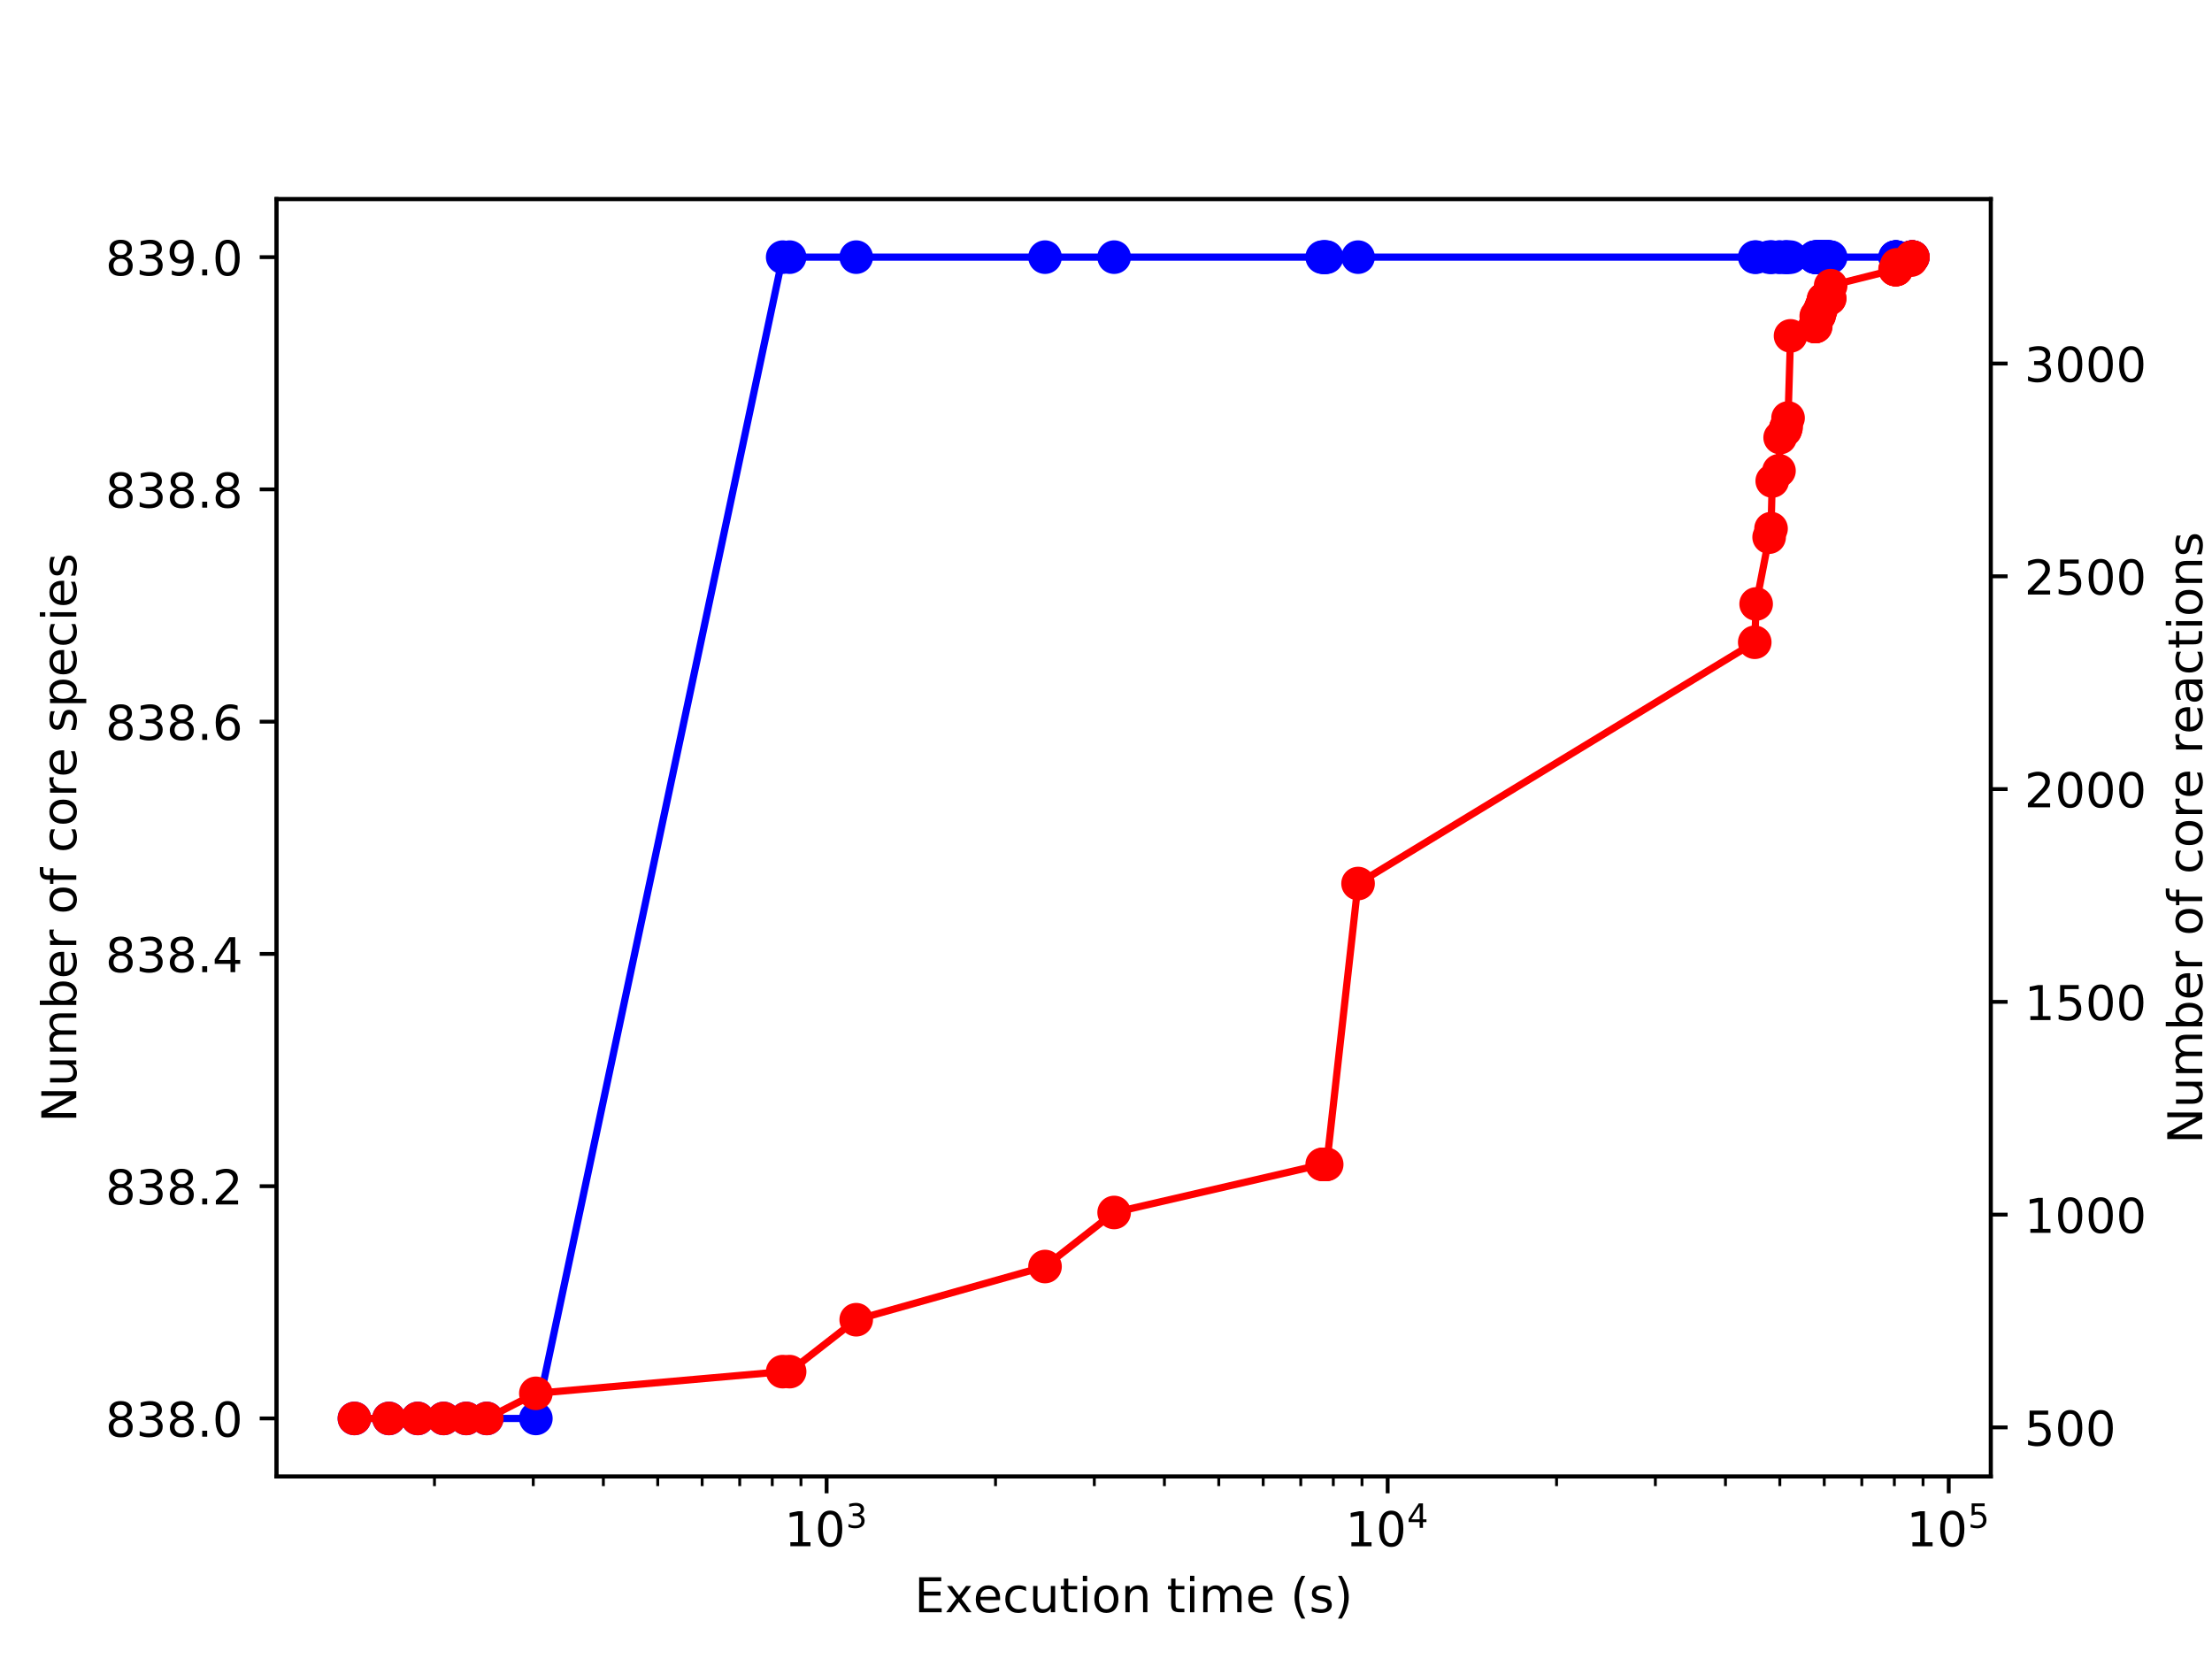 <?xml version="1.0" encoding="utf-8" standalone="no"?>
<!DOCTYPE svg PUBLIC "-//W3C//DTD SVG 1.1//EN"
  "http://www.w3.org/Graphics/SVG/1.1/DTD/svg11.dtd">
<!-- Created with matplotlib (http://matplotlib.org/) -->
<svg height="345.6pt" version="1.1" viewBox="0 0 460.8 345.6" width="460.8pt" xmlns="http://www.w3.org/2000/svg" xmlns:xlink="http://www.w3.org/1999/xlink">
 <defs>
  <style type="text/css">
*{stroke-linecap:butt;stroke-linejoin:round;}
  </style>
 </defs>
 <g id="figure_1">
  <g id="patch_1">
   <path d="M 0 345.6 
L 460.8 345.6 
L 460.8 0 
L 0 0 
z
" style="fill:#ffffff;"/>
  </g>
  <g id="axes_1">
   <g id="patch_2">
    <path d="M 57.6 307.584 
L 414.72 307.584 
L 414.72 41.472 
L 57.6 41.472 
z
" style="fill:#ffffff;"/>
   </g>
   <g id="matplotlib.axis_1">
    <g id="xtick_1">
     <g id="line2d_1">
      <defs>
       <path d="M 0 0 
L 0 3.5 
" id="mdb83462364" style="stroke:#000000;stroke-width:0.8;"/>
      </defs>
      <g>
       <use style="stroke:#000000;stroke-width:0.8;" x="172.201" xlink:href="#mdb83462364" y="307.584"/>
      </g>
     </g>
     <g id="text_1">
      <!-- $\mathdefault{10^{3}}$ -->
      <defs>
       <path d="M 12.406 8.297 
L 28.516 8.297 
L 28.516 63.922 
L 10.984 60.406 
L 10.984 69.391 
L 28.422 72.906 
L 38.281 72.906 
L 38.281 8.297 
L 54.391 8.297 
L 54.391 0 
L 12.406 0 
z
" id="DejaVuSans-31"/>
       <path d="M 31.781 66.406 
Q 24.172 66.406 20.328 58.906 
Q 16.5 51.422 16.5 36.375 
Q 16.5 21.391 20.328 13.891 
Q 24.172 6.391 31.781 6.391 
Q 39.453 6.391 43.281 13.891 
Q 47.125 21.391 47.125 36.375 
Q 47.125 51.422 43.281 58.906 
Q 39.453 66.406 31.781 66.406 
z
M 31.781 74.219 
Q 44.047 74.219 50.516 64.516 
Q 56.984 54.828 56.984 36.375 
Q 56.984 17.969 50.516 8.266 
Q 44.047 -1.422 31.781 -1.422 
Q 19.531 -1.422 13.062 8.266 
Q 6.594 17.969 6.594 36.375 
Q 6.594 54.828 13.062 64.516 
Q 19.531 74.219 31.781 74.219 
z
" id="DejaVuSans-30"/>
       <path d="M 40.578 39.312 
Q 47.656 37.797 51.625 33 
Q 55.609 28.219 55.609 21.188 
Q 55.609 10.406 48.188 4.484 
Q 40.766 -1.422 27.094 -1.422 
Q 22.516 -1.422 17.656 -0.516 
Q 12.797 0.391 7.625 2.203 
L 7.625 11.719 
Q 11.719 9.328 16.594 8.109 
Q 21.484 6.891 26.812 6.891 
Q 36.078 6.891 40.938 10.547 
Q 45.797 14.203 45.797 21.188 
Q 45.797 27.641 41.281 31.266 
Q 36.766 34.906 28.719 34.906 
L 20.219 34.906 
L 20.219 43.016 
L 29.109 43.016 
Q 36.375 43.016 40.234 45.922 
Q 44.094 48.828 44.094 54.297 
Q 44.094 59.906 40.109 62.906 
Q 36.141 65.922 28.719 65.922 
Q 24.656 65.922 20.016 65.031 
Q 15.375 64.156 9.812 62.312 
L 9.812 71.094 
Q 15.438 72.656 20.344 73.438 
Q 25.25 74.219 29.594 74.219 
Q 40.828 74.219 47.359 69.109 
Q 53.906 64.016 53.906 55.328 
Q 53.906 49.266 50.438 45.094 
Q 46.969 40.922 40.578 39.312 
z
" id="DejaVuSans-33"/>
      </defs>
      <g transform="translate(163.401 322.182)scale(0.1 -0.1)">
       <use transform="translate(0 0.766)" xlink:href="#DejaVuSans-31"/>
       <use transform="translate(63.623 0.766)" xlink:href="#DejaVuSans-30"/>
       <use transform="translate(128.203 39.047)scale(0.7)" xlink:href="#DejaVuSans-33"/>
      </g>
     </g>
    </g>
    <g id="xtick_2">
     <g id="line2d_2">
      <g>
       <use style="stroke:#000000;stroke-width:0.8;" x="289.077" xlink:href="#mdb83462364" y="307.584"/>
      </g>
     </g>
     <g id="text_2">
      <!-- $\mathdefault{10^{4}}$ -->
      <defs>
       <path d="M 37.797 64.312 
L 12.891 25.391 
L 37.797 25.391 
z
M 35.203 72.906 
L 47.609 72.906 
L 47.609 25.391 
L 58.016 25.391 
L 58.016 17.188 
L 47.609 17.188 
L 47.609 0 
L 37.797 0 
L 37.797 17.188 
L 4.891 17.188 
L 4.891 26.703 
z
" id="DejaVuSans-34"/>
      </defs>
      <g transform="translate(280.277 322.182)scale(0.1 -0.1)">
       <use transform="translate(0 0.684)" xlink:href="#DejaVuSans-31"/>
       <use transform="translate(63.623 0.684)" xlink:href="#DejaVuSans-30"/>
       <use transform="translate(128.203 38.966)scale(0.7)" xlink:href="#DejaVuSans-34"/>
      </g>
     </g>
    </g>
    <g id="xtick_3">
     <g id="line2d_3">
      <g>
       <use style="stroke:#000000;stroke-width:0.8;" x="405.954" xlink:href="#mdb83462364" y="307.584"/>
      </g>
     </g>
     <g id="text_3">
      <!-- $\mathdefault{10^{5}}$ -->
      <defs>
       <path d="M 10.797 72.906 
L 49.516 72.906 
L 49.516 64.594 
L 19.828 64.594 
L 19.828 46.734 
Q 21.969 47.469 24.109 47.828 
Q 26.266 48.188 28.422 48.188 
Q 40.625 48.188 47.75 41.5 
Q 54.891 34.812 54.891 23.391 
Q 54.891 11.625 47.562 5.094 
Q 40.234 -1.422 26.906 -1.422 
Q 22.312 -1.422 17.547 -0.641 
Q 12.797 0.141 7.719 1.703 
L 7.719 11.625 
Q 12.109 9.234 16.797 8.062 
Q 21.484 6.891 26.703 6.891 
Q 35.156 6.891 40.078 11.328 
Q 45.016 15.766 45.016 23.391 
Q 45.016 31 40.078 35.438 
Q 35.156 39.891 26.703 39.891 
Q 22.75 39.891 18.812 39.016 
Q 14.891 38.141 10.797 36.281 
z
" id="DejaVuSans-35"/>
      </defs>
      <g transform="translate(397.154 322.182)scale(0.1 -0.1)">
       <use transform="translate(0 0.684)" xlink:href="#DejaVuSans-31"/>
       <use transform="translate(63.623 0.684)" xlink:href="#DejaVuSans-30"/>
       <use transform="translate(128.203 38.966)scale(0.7)" xlink:href="#DejaVuSans-35"/>
      </g>
     </g>
    </g>
    <g id="xtick_4">
     <g id="line2d_4">
      <defs>
       <path d="M 0 0 
L 0 2 
" id="mbe7ea3c5dd" style="stroke:#000000;stroke-width:0.6;"/>
      </defs>
      <g>
       <use style="stroke:#000000;stroke-width:0.6;" x="90.508" xlink:href="#mbe7ea3c5dd" y="307.584"/>
      </g>
     </g>
    </g>
    <g id="xtick_5">
     <g id="line2d_5">
      <g>
       <use style="stroke:#000000;stroke-width:0.6;" x="111.089" xlink:href="#mbe7ea3c5dd" y="307.584"/>
      </g>
     </g>
    </g>
    <g id="xtick_6">
     <g id="line2d_6">
      <g>
       <use style="stroke:#000000;stroke-width:0.6;" x="125.691" xlink:href="#mbe7ea3c5dd" y="307.584"/>
      </g>
     </g>
    </g>
    <g id="xtick_7">
     <g id="line2d_7">
      <g>
       <use style="stroke:#000000;stroke-width:0.6;" x="137.018" xlink:href="#mbe7ea3c5dd" y="307.584"/>
      </g>
     </g>
    </g>
    <g id="xtick_8">
     <g id="line2d_8">
      <g>
       <use style="stroke:#000000;stroke-width:0.6;" x="146.272" xlink:href="#mbe7ea3c5dd" y="307.584"/>
      </g>
     </g>
    </g>
    <g id="xtick_9">
     <g id="line2d_9">
      <g>
       <use style="stroke:#000000;stroke-width:0.6;" x="154.096" xlink:href="#mbe7ea3c5dd" y="307.584"/>
      </g>
     </g>
    </g>
    <g id="xtick_10">
     <g id="line2d_10">
      <g>
       <use style="stroke:#000000;stroke-width:0.6;" x="160.874" xlink:href="#mbe7ea3c5dd" y="307.584"/>
      </g>
     </g>
    </g>
    <g id="xtick_11">
     <g id="line2d_11">
      <g>
       <use style="stroke:#000000;stroke-width:0.6;" x="166.853" xlink:href="#mbe7ea3c5dd" y="307.584"/>
      </g>
     </g>
    </g>
    <g id="xtick_12">
     <g id="line2d_12">
      <g>
       <use style="stroke:#000000;stroke-width:0.6;" x="207.384" xlink:href="#mbe7ea3c5dd" y="307.584"/>
      </g>
     </g>
    </g>
    <g id="xtick_13">
     <g id="line2d_13">
      <g>
       <use style="stroke:#000000;stroke-width:0.6;" x="227.965" xlink:href="#mbe7ea3c5dd" y="307.584"/>
      </g>
     </g>
    </g>
    <g id="xtick_14">
     <g id="line2d_14">
      <g>
       <use style="stroke:#000000;stroke-width:0.6;" x="242.567" xlink:href="#mbe7ea3c5dd" y="307.584"/>
      </g>
     </g>
    </g>
    <g id="xtick_15">
     <g id="line2d_15">
      <g>
       <use style="stroke:#000000;stroke-width:0.6;" x="253.894" xlink:href="#mbe7ea3c5dd" y="307.584"/>
      </g>
     </g>
    </g>
    <g id="xtick_16">
     <g id="line2d_16">
      <g>
       <use style="stroke:#000000;stroke-width:0.6;" x="263.148" xlink:href="#mbe7ea3c5dd" y="307.584"/>
      </g>
     </g>
    </g>
    <g id="xtick_17">
     <g id="line2d_17">
      <g>
       <use style="stroke:#000000;stroke-width:0.6;" x="270.973" xlink:href="#mbe7ea3c5dd" y="307.584"/>
      </g>
     </g>
    </g>
    <g id="xtick_18">
     <g id="line2d_18">
      <g>
       <use style="stroke:#000000;stroke-width:0.6;" x="277.751" xlink:href="#mbe7ea3c5dd" y="307.584"/>
      </g>
     </g>
    </g>
    <g id="xtick_19">
     <g id="line2d_19">
      <g>
       <use style="stroke:#000000;stroke-width:0.6;" x="283.729" xlink:href="#mbe7ea3c5dd" y="307.584"/>
      </g>
     </g>
    </g>
    <g id="xtick_20">
     <g id="line2d_20">
      <g>
       <use style="stroke:#000000;stroke-width:0.6;" x="324.26" xlink:href="#mbe7ea3c5dd" y="307.584"/>
      </g>
     </g>
    </g>
    <g id="xtick_21">
     <g id="line2d_21">
      <g>
       <use style="stroke:#000000;stroke-width:0.6;" x="344.841" xlink:href="#mbe7ea3c5dd" y="307.584"/>
      </g>
     </g>
    </g>
    <g id="xtick_22">
     <g id="line2d_22">
      <g>
       <use style="stroke:#000000;stroke-width:0.6;" x="359.444" xlink:href="#mbe7ea3c5dd" y="307.584"/>
      </g>
     </g>
    </g>
    <g id="xtick_23">
     <g id="line2d_23">
      <g>
       <use style="stroke:#000000;stroke-width:0.6;" x="370.77" xlink:href="#mbe7ea3c5dd" y="307.584"/>
      </g>
     </g>
    </g>
    <g id="xtick_24">
     <g id="line2d_24">
      <g>
       <use style="stroke:#000000;stroke-width:0.6;" x="380.025" xlink:href="#mbe7ea3c5dd" y="307.584"/>
      </g>
     </g>
    </g>
    <g id="xtick_25">
     <g id="line2d_25">
      <g>
       <use style="stroke:#000000;stroke-width:0.6;" x="387.849" xlink:href="#mbe7ea3c5dd" y="307.584"/>
      </g>
     </g>
    </g>
    <g id="xtick_26">
     <g id="line2d_26">
      <g>
       <use style="stroke:#000000;stroke-width:0.6;" x="394.627" xlink:href="#mbe7ea3c5dd" y="307.584"/>
      </g>
     </g>
    </g>
    <g id="xtick_27">
     <g id="line2d_27">
      <g>
       <use style="stroke:#000000;stroke-width:0.6;" x="400.606" xlink:href="#mbe7ea3c5dd" y="307.584"/>
      </g>
     </g>
    </g>
    <g id="text_4">
     <!-- Execution time (s) -->
     <defs>
      <path d="M 9.812 72.906 
L 55.906 72.906 
L 55.906 64.594 
L 19.672 64.594 
L 19.672 43.016 
L 54.391 43.016 
L 54.391 34.719 
L 19.672 34.719 
L 19.672 8.297 
L 56.781 8.297 
L 56.781 0 
L 9.812 0 
z
" id="DejaVuSans-45"/>
      <path d="M 54.891 54.688 
L 35.109 28.078 
L 55.906 0 
L 45.312 0 
L 29.391 21.484 
L 13.484 0 
L 2.875 0 
L 24.125 28.609 
L 4.688 54.688 
L 15.281 54.688 
L 29.781 35.203 
L 44.281 54.688 
z
" id="DejaVuSans-78"/>
      <path d="M 56.203 29.594 
L 56.203 25.203 
L 14.891 25.203 
Q 15.484 15.922 20.484 11.062 
Q 25.484 6.203 34.422 6.203 
Q 39.594 6.203 44.453 7.469 
Q 49.312 8.734 54.109 11.281 
L 54.109 2.781 
Q 49.266 0.734 44.188 -0.344 
Q 39.109 -1.422 33.891 -1.422 
Q 20.797 -1.422 13.156 6.188 
Q 5.516 13.812 5.516 26.812 
Q 5.516 40.234 12.766 48.109 
Q 20.016 56 32.328 56 
Q 43.359 56 49.781 48.891 
Q 56.203 41.797 56.203 29.594 
z
M 47.219 32.234 
Q 47.125 39.594 43.094 43.984 
Q 39.062 48.391 32.422 48.391 
Q 24.906 48.391 20.391 44.141 
Q 15.875 39.891 15.188 32.172 
z
" id="DejaVuSans-65"/>
      <path d="M 48.781 52.594 
L 48.781 44.188 
Q 44.969 46.297 41.141 47.344 
Q 37.312 48.391 33.406 48.391 
Q 24.656 48.391 19.812 42.844 
Q 14.984 37.312 14.984 27.297 
Q 14.984 17.281 19.812 11.734 
Q 24.656 6.203 33.406 6.203 
Q 37.312 6.203 41.141 7.25 
Q 44.969 8.297 48.781 10.406 
L 48.781 2.094 
Q 45.016 0.344 40.984 -0.531 
Q 36.969 -1.422 32.422 -1.422 
Q 20.062 -1.422 12.781 6.344 
Q 5.516 14.109 5.516 27.297 
Q 5.516 40.672 12.859 48.328 
Q 20.219 56 33.016 56 
Q 37.156 56 41.109 55.141 
Q 45.062 54.297 48.781 52.594 
z
" id="DejaVuSans-63"/>
      <path d="M 8.5 21.578 
L 8.5 54.688 
L 17.484 54.688 
L 17.484 21.922 
Q 17.484 14.156 20.5 10.266 
Q 23.531 6.391 29.594 6.391 
Q 36.859 6.391 41.078 11.031 
Q 45.312 15.672 45.312 23.688 
L 45.312 54.688 
L 54.297 54.688 
L 54.297 0 
L 45.312 0 
L 45.312 8.406 
Q 42.047 3.422 37.719 1 
Q 33.406 -1.422 27.688 -1.422 
Q 18.266 -1.422 13.375 4.438 
Q 8.5 10.297 8.5 21.578 
z
M 31.109 56 
z
" id="DejaVuSans-75"/>
      <path d="M 18.312 70.219 
L 18.312 54.688 
L 36.812 54.688 
L 36.812 47.703 
L 18.312 47.703 
L 18.312 18.016 
Q 18.312 11.328 20.141 9.422 
Q 21.969 7.516 27.594 7.516 
L 36.812 7.516 
L 36.812 0 
L 27.594 0 
Q 17.188 0 13.234 3.875 
Q 9.281 7.766 9.281 18.016 
L 9.281 47.703 
L 2.688 47.703 
L 2.688 54.688 
L 9.281 54.688 
L 9.281 70.219 
z
" id="DejaVuSans-74"/>
      <path d="M 9.422 54.688 
L 18.406 54.688 
L 18.406 0 
L 9.422 0 
z
M 9.422 75.984 
L 18.406 75.984 
L 18.406 64.594 
L 9.422 64.594 
z
" id="DejaVuSans-69"/>
      <path d="M 30.609 48.391 
Q 23.391 48.391 19.188 42.75 
Q 14.984 37.109 14.984 27.297 
Q 14.984 17.484 19.156 11.844 
Q 23.344 6.203 30.609 6.203 
Q 37.797 6.203 41.984 11.859 
Q 46.188 17.531 46.188 27.297 
Q 46.188 37.016 41.984 42.703 
Q 37.797 48.391 30.609 48.391 
z
M 30.609 56 
Q 42.328 56 49.016 48.375 
Q 55.719 40.766 55.719 27.297 
Q 55.719 13.875 49.016 6.219 
Q 42.328 -1.422 30.609 -1.422 
Q 18.844 -1.422 12.172 6.219 
Q 5.516 13.875 5.516 27.297 
Q 5.516 40.766 12.172 48.375 
Q 18.844 56 30.609 56 
z
" id="DejaVuSans-6f"/>
      <path d="M 54.891 33.016 
L 54.891 0 
L 45.906 0 
L 45.906 32.719 
Q 45.906 40.484 42.875 44.328 
Q 39.844 48.188 33.797 48.188 
Q 26.516 48.188 22.312 43.547 
Q 18.109 38.922 18.109 30.906 
L 18.109 0 
L 9.078 0 
L 9.078 54.688 
L 18.109 54.688 
L 18.109 46.188 
Q 21.344 51.125 25.703 53.562 
Q 30.078 56 35.797 56 
Q 45.219 56 50.047 50.172 
Q 54.891 44.344 54.891 33.016 
z
" id="DejaVuSans-6e"/>
      <path id="DejaVuSans-20"/>
      <path d="M 52 44.188 
Q 55.375 50.25 60.062 53.125 
Q 64.75 56 71.094 56 
Q 79.641 56 84.281 50.016 
Q 88.922 44.047 88.922 33.016 
L 88.922 0 
L 79.891 0 
L 79.891 32.719 
Q 79.891 40.578 77.094 44.375 
Q 74.312 48.188 68.609 48.188 
Q 61.625 48.188 57.562 43.547 
Q 53.516 38.922 53.516 30.906 
L 53.516 0 
L 44.484 0 
L 44.484 32.719 
Q 44.484 40.625 41.703 44.406 
Q 38.922 48.188 33.109 48.188 
Q 26.219 48.188 22.156 43.531 
Q 18.109 38.875 18.109 30.906 
L 18.109 0 
L 9.078 0 
L 9.078 54.688 
L 18.109 54.688 
L 18.109 46.188 
Q 21.188 51.219 25.484 53.609 
Q 29.781 56 35.688 56 
Q 41.656 56 45.828 52.969 
Q 50 49.953 52 44.188 
z
" id="DejaVuSans-6d"/>
      <path d="M 31 75.875 
Q 24.469 64.656 21.281 53.656 
Q 18.109 42.672 18.109 31.391 
Q 18.109 20.125 21.312 9.062 
Q 24.516 -2 31 -13.188 
L 23.188 -13.188 
Q 15.875 -1.703 12.234 9.375 
Q 8.594 20.453 8.594 31.391 
Q 8.594 42.281 12.203 53.312 
Q 15.828 64.359 23.188 75.875 
z
" id="DejaVuSans-28"/>
      <path d="M 44.281 53.078 
L 44.281 44.578 
Q 40.484 46.531 36.375 47.5 
Q 32.281 48.484 27.875 48.484 
Q 21.188 48.484 17.844 46.438 
Q 14.5 44.391 14.5 40.281 
Q 14.5 37.156 16.891 35.375 
Q 19.281 33.594 26.516 31.984 
L 29.594 31.297 
Q 39.156 29.25 43.188 25.516 
Q 47.219 21.781 47.219 15.094 
Q 47.219 7.469 41.188 3.016 
Q 35.156 -1.422 24.609 -1.422 
Q 20.219 -1.422 15.453 -0.562 
Q 10.688 0.297 5.422 2 
L 5.422 11.281 
Q 10.406 8.688 15.234 7.391 
Q 20.062 6.109 24.812 6.109 
Q 31.156 6.109 34.562 8.281 
Q 37.984 10.453 37.984 14.406 
Q 37.984 18.062 35.516 20.016 
Q 33.062 21.969 24.703 23.781 
L 21.578 24.516 
Q 13.234 26.266 9.516 29.906 
Q 5.812 33.547 5.812 39.891 
Q 5.812 47.609 11.281 51.797 
Q 16.75 56 26.812 56 
Q 31.781 56 36.172 55.266 
Q 40.578 54.547 44.281 53.078 
z
" id="DejaVuSans-73"/>
      <path d="M 8.016 75.875 
L 15.828 75.875 
Q 23.141 64.359 26.781 53.312 
Q 30.422 42.281 30.422 31.391 
Q 30.422 20.453 26.781 9.375 
Q 23.141 -1.703 15.828 -13.188 
L 8.016 -13.188 
Q 14.5 -2 17.703 9.062 
Q 20.906 20.125 20.906 31.391 
Q 20.906 42.672 17.703 53.656 
Q 14.5 64.656 8.016 75.875 
z
" id="DejaVuSans-29"/>
     </defs>
     <g transform="translate(190.491 335.861)scale(0.1 -0.1)">
      <use xlink:href="#DejaVuSans-45"/>
      <use x="63.184" xlink:href="#DejaVuSans-78"/>
      <use x="122.316" xlink:href="#DejaVuSans-65"/>
      <use x="183.84" xlink:href="#DejaVuSans-63"/>
      <use x="238.82" xlink:href="#DejaVuSans-75"/>
      <use x="302.199" xlink:href="#DejaVuSans-74"/>
      <use x="341.408" xlink:href="#DejaVuSans-69"/>
      <use x="369.191" xlink:href="#DejaVuSans-6f"/>
      <use x="430.373" xlink:href="#DejaVuSans-6e"/>
      <use x="493.752" xlink:href="#DejaVuSans-20"/>
      <use x="525.539" xlink:href="#DejaVuSans-74"/>
      <use x="564.748" xlink:href="#DejaVuSans-69"/>
      <use x="592.531" xlink:href="#DejaVuSans-6d"/>
      <use x="689.943" xlink:href="#DejaVuSans-65"/>
      <use x="751.467" xlink:href="#DejaVuSans-20"/>
      <use x="783.254" xlink:href="#DejaVuSans-28"/>
      <use x="822.268" xlink:href="#DejaVuSans-73"/>
      <use x="874.367" xlink:href="#DejaVuSans-29"/>
     </g>
    </g>
   </g>
   <g id="matplotlib.axis_2">
    <g id="ytick_1">
     <g id="line2d_28">
      <defs>
       <path d="M 0 0 
L -3.5 0 
" id="mc8254aa265" style="stroke:#000000;stroke-width:0.8;"/>
      </defs>
      <g>
       <use style="stroke:#000000;stroke-width:0.8;" x="57.6" xlink:href="#mc8254aa265" y="295.488"/>
      </g>
     </g>
     <g id="text_5">
      <!-- 838.0 -->
      <defs>
       <path d="M 31.781 34.625 
Q 24.75 34.625 20.719 30.859 
Q 16.703 27.094 16.703 20.516 
Q 16.703 13.922 20.719 10.156 
Q 24.75 6.391 31.781 6.391 
Q 38.812 6.391 42.859 10.172 
Q 46.922 13.969 46.922 20.516 
Q 46.922 27.094 42.891 30.859 
Q 38.875 34.625 31.781 34.625 
z
M 21.922 38.812 
Q 15.578 40.375 12.031 44.719 
Q 8.5 49.078 8.5 55.328 
Q 8.5 64.062 14.719 69.141 
Q 20.953 74.219 31.781 74.219 
Q 42.672 74.219 48.875 69.141 
Q 55.078 64.062 55.078 55.328 
Q 55.078 49.078 51.531 44.719 
Q 48 40.375 41.703 38.812 
Q 48.828 37.156 52.797 32.312 
Q 56.781 27.484 56.781 20.516 
Q 56.781 9.906 50.312 4.234 
Q 43.844 -1.422 31.781 -1.422 
Q 19.734 -1.422 13.25 4.234 
Q 6.781 9.906 6.781 20.516 
Q 6.781 27.484 10.781 32.312 
Q 14.797 37.156 21.922 38.812 
z
M 18.312 54.391 
Q 18.312 48.734 21.844 45.562 
Q 25.391 42.391 31.781 42.391 
Q 38.141 42.391 41.719 45.562 
Q 45.312 48.734 45.312 54.391 
Q 45.312 60.062 41.719 63.234 
Q 38.141 66.406 31.781 66.406 
Q 25.391 66.406 21.844 63.234 
Q 18.312 60.062 18.312 54.391 
z
" id="DejaVuSans-38"/>
       <path d="M 10.688 12.406 
L 21 12.406 
L 21 0 
L 10.688 0 
z
" id="DejaVuSans-2e"/>
      </defs>
      <g transform="translate(21.972 299.287)scale(0.1 -0.1)">
       <use xlink:href="#DejaVuSans-38"/>
       <use x="63.623" xlink:href="#DejaVuSans-33"/>
       <use x="127.246" xlink:href="#DejaVuSans-38"/>
       <use x="190.869" xlink:href="#DejaVuSans-2e"/>
       <use x="222.656" xlink:href="#DejaVuSans-30"/>
      </g>
     </g>
    </g>
    <g id="ytick_2">
     <g id="line2d_29">
      <g>
       <use style="stroke:#000000;stroke-width:0.8;" x="57.6" xlink:href="#mc8254aa265" y="247.104"/>
      </g>
     </g>
     <g id="text_6">
      <!-- 838.2 -->
      <defs>
       <path d="M 19.188 8.297 
L 53.609 8.297 
L 53.609 0 
L 7.328 0 
L 7.328 8.297 
Q 12.938 14.109 22.625 23.891 
Q 32.328 33.688 34.812 36.531 
Q 39.547 41.844 41.422 45.531 
Q 43.312 49.219 43.312 52.781 
Q 43.312 58.594 39.234 62.25 
Q 35.156 65.922 28.609 65.922 
Q 23.969 65.922 18.812 64.312 
Q 13.672 62.703 7.812 59.422 
L 7.812 69.391 
Q 13.766 71.781 18.938 73 
Q 24.125 74.219 28.422 74.219 
Q 39.75 74.219 46.484 68.547 
Q 53.219 62.891 53.219 53.422 
Q 53.219 48.922 51.531 44.891 
Q 49.859 40.875 45.406 35.406 
Q 44.188 33.984 37.641 27.219 
Q 31.109 20.453 19.188 8.297 
z
" id="DejaVuSans-32"/>
      </defs>
      <g transform="translate(21.972 250.903)scale(0.1 -0.1)">
       <use xlink:href="#DejaVuSans-38"/>
       <use x="63.623" xlink:href="#DejaVuSans-33"/>
       <use x="127.246" xlink:href="#DejaVuSans-38"/>
       <use x="190.869" xlink:href="#DejaVuSans-2e"/>
       <use x="222.656" xlink:href="#DejaVuSans-32"/>
      </g>
     </g>
    </g>
    <g id="ytick_3">
     <g id="line2d_30">
      <g>
       <use style="stroke:#000000;stroke-width:0.8;" x="57.6" xlink:href="#mc8254aa265" y="198.72"/>
      </g>
     </g>
     <g id="text_7">
      <!-- 838.4 -->
      <g transform="translate(21.972 202.519)scale(0.1 -0.1)">
       <use xlink:href="#DejaVuSans-38"/>
       <use x="63.623" xlink:href="#DejaVuSans-33"/>
       <use x="127.246" xlink:href="#DejaVuSans-38"/>
       <use x="190.869" xlink:href="#DejaVuSans-2e"/>
       <use x="222.656" xlink:href="#DejaVuSans-34"/>
      </g>
     </g>
    </g>
    <g id="ytick_4">
     <g id="line2d_31">
      <g>
       <use style="stroke:#000000;stroke-width:0.8;" x="57.6" xlink:href="#mc8254aa265" y="150.336"/>
      </g>
     </g>
     <g id="text_8">
      <!-- 838.6 -->
      <defs>
       <path d="M 33.016 40.375 
Q 26.375 40.375 22.484 35.828 
Q 18.609 31.297 18.609 23.391 
Q 18.609 15.531 22.484 10.953 
Q 26.375 6.391 33.016 6.391 
Q 39.656 6.391 43.531 10.953 
Q 47.406 15.531 47.406 23.391 
Q 47.406 31.297 43.531 35.828 
Q 39.656 40.375 33.016 40.375 
z
M 52.594 71.297 
L 52.594 62.312 
Q 48.875 64.062 45.094 64.984 
Q 41.312 65.922 37.594 65.922 
Q 27.828 65.922 22.672 59.328 
Q 17.531 52.734 16.797 39.406 
Q 19.672 43.656 24.016 45.922 
Q 28.375 48.188 33.594 48.188 
Q 44.578 48.188 50.953 41.516 
Q 57.328 34.859 57.328 23.391 
Q 57.328 12.156 50.688 5.359 
Q 44.047 -1.422 33.016 -1.422 
Q 20.359 -1.422 13.672 8.266 
Q 6.984 17.969 6.984 36.375 
Q 6.984 53.656 15.188 63.938 
Q 23.391 74.219 37.203 74.219 
Q 40.922 74.219 44.703 73.484 
Q 48.484 72.75 52.594 71.297 
z
" id="DejaVuSans-36"/>
      </defs>
      <g transform="translate(21.972 154.135)scale(0.1 -0.1)">
       <use xlink:href="#DejaVuSans-38"/>
       <use x="63.623" xlink:href="#DejaVuSans-33"/>
       <use x="127.246" xlink:href="#DejaVuSans-38"/>
       <use x="190.869" xlink:href="#DejaVuSans-2e"/>
       <use x="222.656" xlink:href="#DejaVuSans-36"/>
      </g>
     </g>
    </g>
    <g id="ytick_5">
     <g id="line2d_32">
      <g>
       <use style="stroke:#000000;stroke-width:0.8;" x="57.6" xlink:href="#mc8254aa265" y="101.952"/>
      </g>
     </g>
     <g id="text_9">
      <!-- 838.8 -->
      <g transform="translate(21.972 105.751)scale(0.1 -0.1)">
       <use xlink:href="#DejaVuSans-38"/>
       <use x="63.623" xlink:href="#DejaVuSans-33"/>
       <use x="127.246" xlink:href="#DejaVuSans-38"/>
       <use x="190.869" xlink:href="#DejaVuSans-2e"/>
       <use x="222.656" xlink:href="#DejaVuSans-38"/>
      </g>
     </g>
    </g>
    <g id="ytick_6">
     <g id="line2d_33">
      <g>
       <use style="stroke:#000000;stroke-width:0.8;" x="57.6" xlink:href="#mc8254aa265" y="53.568"/>
      </g>
     </g>
     <g id="text_10">
      <!-- 839.0 -->
      <defs>
       <path d="M 10.984 1.516 
L 10.984 10.5 
Q 14.703 8.734 18.5 7.812 
Q 22.312 6.891 25.984 6.891 
Q 35.75 6.891 40.891 13.453 
Q 46.047 20.016 46.781 33.406 
Q 43.953 29.203 39.594 26.953 
Q 35.25 24.703 29.984 24.703 
Q 19.047 24.703 12.672 31.312 
Q 6.297 37.938 6.297 49.422 
Q 6.297 60.641 12.938 67.422 
Q 19.578 74.219 30.609 74.219 
Q 43.266 74.219 49.922 64.516 
Q 56.594 54.828 56.594 36.375 
Q 56.594 19.141 48.406 8.859 
Q 40.234 -1.422 26.422 -1.422 
Q 22.703 -1.422 18.891 -0.688 
Q 15.094 0.047 10.984 1.516 
z
M 30.609 32.422 
Q 37.25 32.422 41.125 36.953 
Q 45.016 41.5 45.016 49.422 
Q 45.016 57.281 41.125 61.844 
Q 37.25 66.406 30.609 66.406 
Q 23.969 66.406 20.094 61.844 
Q 16.219 57.281 16.219 49.422 
Q 16.219 41.5 20.094 36.953 
Q 23.969 32.422 30.609 32.422 
z
" id="DejaVuSans-39"/>
      </defs>
      <g transform="translate(21.972 57.367)scale(0.1 -0.1)">
       <use xlink:href="#DejaVuSans-38"/>
       <use x="63.623" xlink:href="#DejaVuSans-33"/>
       <use x="127.246" xlink:href="#DejaVuSans-39"/>
       <use x="190.869" xlink:href="#DejaVuSans-2e"/>
       <use x="222.656" xlink:href="#DejaVuSans-30"/>
      </g>
     </g>
    </g>
    <g id="text_11">
     <!-- Number of core species -->
     <defs>
      <path d="M 9.812 72.906 
L 23.094 72.906 
L 55.422 11.922 
L 55.422 72.906 
L 64.984 72.906 
L 64.984 0 
L 51.703 0 
L 19.391 60.984 
L 19.391 0 
L 9.812 0 
z
" id="DejaVuSans-4e"/>
      <path d="M 48.688 27.297 
Q 48.688 37.203 44.609 42.844 
Q 40.531 48.484 33.406 48.484 
Q 26.266 48.484 22.188 42.844 
Q 18.109 37.203 18.109 27.297 
Q 18.109 17.391 22.188 11.75 
Q 26.266 6.109 33.406 6.109 
Q 40.531 6.109 44.609 11.75 
Q 48.688 17.391 48.688 27.297 
z
M 18.109 46.391 
Q 20.953 51.266 25.266 53.625 
Q 29.594 56 35.594 56 
Q 45.562 56 51.781 48.094 
Q 58.016 40.188 58.016 27.297 
Q 58.016 14.406 51.781 6.484 
Q 45.562 -1.422 35.594 -1.422 
Q 29.594 -1.422 25.266 0.953 
Q 20.953 3.328 18.109 8.203 
L 18.109 0 
L 9.078 0 
L 9.078 75.984 
L 18.109 75.984 
z
" id="DejaVuSans-62"/>
      <path d="M 41.109 46.297 
Q 39.594 47.172 37.812 47.578 
Q 36.031 48 33.891 48 
Q 26.266 48 22.188 43.047 
Q 18.109 38.094 18.109 28.812 
L 18.109 0 
L 9.078 0 
L 9.078 54.688 
L 18.109 54.688 
L 18.109 46.188 
Q 20.953 51.172 25.484 53.578 
Q 30.031 56 36.531 56 
Q 37.453 56 38.578 55.875 
Q 39.703 55.766 41.062 55.516 
z
" id="DejaVuSans-72"/>
      <path d="M 37.109 75.984 
L 37.109 68.5 
L 28.516 68.5 
Q 23.688 68.5 21.797 66.547 
Q 19.922 64.594 19.922 59.516 
L 19.922 54.688 
L 34.719 54.688 
L 34.719 47.703 
L 19.922 47.703 
L 19.922 0 
L 10.891 0 
L 10.891 47.703 
L 2.297 47.703 
L 2.297 54.688 
L 10.891 54.688 
L 10.891 58.5 
Q 10.891 67.625 15.141 71.797 
Q 19.391 75.984 28.609 75.984 
z
" id="DejaVuSans-66"/>
      <path d="M 18.109 8.203 
L 18.109 -20.797 
L 9.078 -20.797 
L 9.078 54.688 
L 18.109 54.688 
L 18.109 46.391 
Q 20.953 51.266 25.266 53.625 
Q 29.594 56 35.594 56 
Q 45.562 56 51.781 48.094 
Q 58.016 40.188 58.016 27.297 
Q 58.016 14.406 51.781 6.484 
Q 45.562 -1.422 35.594 -1.422 
Q 29.594 -1.422 25.266 0.953 
Q 20.953 3.328 18.109 8.203 
z
M 48.688 27.297 
Q 48.688 37.203 44.609 42.844 
Q 40.531 48.484 33.406 48.484 
Q 26.266 48.484 22.188 42.844 
Q 18.109 37.203 18.109 27.297 
Q 18.109 17.391 22.188 11.75 
Q 26.266 6.109 33.406 6.109 
Q 40.531 6.109 44.609 11.75 
Q 48.688 17.391 48.688 27.297 
z
" id="DejaVuSans-70"/>
     </defs>
     <g transform="translate(15.892 233.815)rotate(-90)scale(0.1 -0.1)">
      <use xlink:href="#DejaVuSans-4e"/>
      <use x="74.805" xlink:href="#DejaVuSans-75"/>
      <use x="138.184" xlink:href="#DejaVuSans-6d"/>
      <use x="235.596" xlink:href="#DejaVuSans-62"/>
      <use x="299.072" xlink:href="#DejaVuSans-65"/>
      <use x="360.596" xlink:href="#DejaVuSans-72"/>
      <use x="401.709" xlink:href="#DejaVuSans-20"/>
      <use x="433.496" xlink:href="#DejaVuSans-6f"/>
      <use x="494.678" xlink:href="#DejaVuSans-66"/>
      <use x="529.883" xlink:href="#DejaVuSans-20"/>
      <use x="561.67" xlink:href="#DejaVuSans-63"/>
      <use x="616.65" xlink:href="#DejaVuSans-6f"/>
      <use x="677.832" xlink:href="#DejaVuSans-72"/>
      <use x="718.914" xlink:href="#DejaVuSans-65"/>
      <use x="780.438" xlink:href="#DejaVuSans-20"/>
      <use x="812.225" xlink:href="#DejaVuSans-73"/>
      <use x="864.324" xlink:href="#DejaVuSans-70"/>
      <use x="927.801" xlink:href="#DejaVuSans-65"/>
      <use x="989.324" xlink:href="#DejaVuSans-63"/>
      <use x="1044.305" xlink:href="#DejaVuSans-69"/>
      <use x="1072.088" xlink:href="#DejaVuSans-65"/>
      <use x="1133.611" xlink:href="#DejaVuSans-73"/>
     </g>
    </g>
   </g>
   <g id="line2d_34">
    <path clip-path="url(#pd79b3ffaf9)" d="M 73.833 295.488 
L 81.028 295.488 
L 87.023 295.488 
L 92.428 295.488 
L 97.127 295.488 
L 101.403 295.488 
L 111.628 295.488 
L 163.047 53.568 
L 164.493 53.568 
L 178.365 53.568 
L 217.699 53.568 
L 232.096 53.568 
L 275.437 53.568 
L 275.625 53.568 
L 275.81 53.568 
L 276.003 53.568 
L 276.189 53.568 
L 276.375 53.568 
L 282.91 53.568 
L 365.546 53.568 
L 365.836 53.568 
L 368.542 53.568 
L 368.941 53.568 
L 369.191 53.568 
L 370.594 53.568 
L 370.837 53.568 
L 371.875 53.568 
L 371.959 53.568 
L 372.096 53.568 
L 372.484 53.568 
L 373.003 53.568 
L 378.05 53.568 
L 378.119 53.568 
L 378.191 53.568 
L 378.252 53.568 
L 378.353 53.568 
L 378.475 53.568 
L 378.549 53.568 
L 378.612 53.568 
L 378.673 53.568 
L 378.736 53.568 
L 378.798 53.568 
L 378.863 53.568 
L 378.924 53.568 
L 378.987 53.568 
L 379.065 53.568 
L 379.172 53.568 
L 379.237 53.568 
L 379.299 53.568 
L 379.388 53.568 
L 379.522 53.568 
L 379.592 53.568 
L 379.665 53.568 
L 379.743 53.568 
L 379.863 53.568 
L 379.923 53.568 
L 379.984 53.568 
L 380.044 53.568 
L 380.179 53.568 
L 380.33 53.568 
L 380.403 53.568 
L 380.463 53.568 
L 380.528 53.568 
L 380.605 53.568 
L 380.68 53.568 
L 380.753 53.568 
L 380.836 53.568 
L 380.921 53.568 
L 381.036 53.568 
L 381.104 53.568 
L 381.176 53.568 
L 381.36 53.568 
L 394.773 53.568 
L 394.821 53.568 
L 394.875 53.568 
L 394.949 53.568 
L 395.002 53.568 
L 395.069 53.568 
L 395.144 53.568 
L 398.124 53.568 
L 398.185 53.568 
L 398.307 53.568 
L 398.354 53.568 
L 398.398 53.568 
L 398.443 53.568 
L 398.487 53.568 
" style="fill:none;stroke:#0000ff;stroke-linecap:square;stroke-width:1.5;"/>
    <defs>
     <path d="M 0 3 
C 0.796 3 1.559 2.684 2.121 2.121 
C 2.684 1.559 3 0.796 3 0 
C 3 -0.796 2.684 -1.559 2.121 -2.121 
C 1.559 -2.684 0.796 -3 0 -3 
C -0.796 -3 -1.559 -2.684 -2.121 -2.121 
C -2.684 -1.559 -3 -0.796 -3 0 
C -3 0.796 -2.684 1.559 -2.121 2.121 
C -1.559 2.684 -0.796 3 0 3 
z
" id="me5264b88c6" style="stroke:#0000ff;"/>
    </defs>
    <g clip-path="url(#pd79b3ffaf9)">
     <use style="fill:#0000ff;stroke:#0000ff;" x="73.833" xlink:href="#me5264b88c6" y="295.488"/>
     <use style="fill:#0000ff;stroke:#0000ff;" x="81.028" xlink:href="#me5264b88c6" y="295.488"/>
     <use style="fill:#0000ff;stroke:#0000ff;" x="87.023" xlink:href="#me5264b88c6" y="295.488"/>
     <use style="fill:#0000ff;stroke:#0000ff;" x="92.428" xlink:href="#me5264b88c6" y="295.488"/>
     <use style="fill:#0000ff;stroke:#0000ff;" x="97.127" xlink:href="#me5264b88c6" y="295.488"/>
     <use style="fill:#0000ff;stroke:#0000ff;" x="101.403" xlink:href="#me5264b88c6" y="295.488"/>
     <use style="fill:#0000ff;stroke:#0000ff;" x="111.628" xlink:href="#me5264b88c6" y="295.488"/>
     <use style="fill:#0000ff;stroke:#0000ff;" x="163.047" xlink:href="#me5264b88c6" y="53.568"/>
     <use style="fill:#0000ff;stroke:#0000ff;" x="164.493" xlink:href="#me5264b88c6" y="53.568"/>
     <use style="fill:#0000ff;stroke:#0000ff;" x="178.365" xlink:href="#me5264b88c6" y="53.568"/>
     <use style="fill:#0000ff;stroke:#0000ff;" x="217.699" xlink:href="#me5264b88c6" y="53.568"/>
     <use style="fill:#0000ff;stroke:#0000ff;" x="232.096" xlink:href="#me5264b88c6" y="53.568"/>
     <use style="fill:#0000ff;stroke:#0000ff;" x="275.437" xlink:href="#me5264b88c6" y="53.568"/>
     <use style="fill:#0000ff;stroke:#0000ff;" x="275.625" xlink:href="#me5264b88c6" y="53.568"/>
     <use style="fill:#0000ff;stroke:#0000ff;" x="275.81" xlink:href="#me5264b88c6" y="53.568"/>
     <use style="fill:#0000ff;stroke:#0000ff;" x="276.003" xlink:href="#me5264b88c6" y="53.568"/>
     <use style="fill:#0000ff;stroke:#0000ff;" x="276.189" xlink:href="#me5264b88c6" y="53.568"/>
     <use style="fill:#0000ff;stroke:#0000ff;" x="276.375" xlink:href="#me5264b88c6" y="53.568"/>
     <use style="fill:#0000ff;stroke:#0000ff;" x="282.91" xlink:href="#me5264b88c6" y="53.568"/>
     <use style="fill:#0000ff;stroke:#0000ff;" x="365.546" xlink:href="#me5264b88c6" y="53.568"/>
     <use style="fill:#0000ff;stroke:#0000ff;" x="365.836" xlink:href="#me5264b88c6" y="53.568"/>
     <use style="fill:#0000ff;stroke:#0000ff;" x="368.542" xlink:href="#me5264b88c6" y="53.568"/>
     <use style="fill:#0000ff;stroke:#0000ff;" x="368.941" xlink:href="#me5264b88c6" y="53.568"/>
     <use style="fill:#0000ff;stroke:#0000ff;" x="369.191" xlink:href="#me5264b88c6" y="53.568"/>
     <use style="fill:#0000ff;stroke:#0000ff;" x="370.594" xlink:href="#me5264b88c6" y="53.568"/>
     <use style="fill:#0000ff;stroke:#0000ff;" x="370.837" xlink:href="#me5264b88c6" y="53.568"/>
     <use style="fill:#0000ff;stroke:#0000ff;" x="371.875" xlink:href="#me5264b88c6" y="53.568"/>
     <use style="fill:#0000ff;stroke:#0000ff;" x="371.959" xlink:href="#me5264b88c6" y="53.568"/>
     <use style="fill:#0000ff;stroke:#0000ff;" x="372.096" xlink:href="#me5264b88c6" y="53.568"/>
     <use style="fill:#0000ff;stroke:#0000ff;" x="372.484" xlink:href="#me5264b88c6" y="53.568"/>
     <use style="fill:#0000ff;stroke:#0000ff;" x="373.003" xlink:href="#me5264b88c6" y="53.568"/>
     <use style="fill:#0000ff;stroke:#0000ff;" x="378.05" xlink:href="#me5264b88c6" y="53.568"/>
     <use style="fill:#0000ff;stroke:#0000ff;" x="378.119" xlink:href="#me5264b88c6" y="53.568"/>
     <use style="fill:#0000ff;stroke:#0000ff;" x="378.191" xlink:href="#me5264b88c6" y="53.568"/>
     <use style="fill:#0000ff;stroke:#0000ff;" x="378.252" xlink:href="#me5264b88c6" y="53.568"/>
     <use style="fill:#0000ff;stroke:#0000ff;" x="378.353" xlink:href="#me5264b88c6" y="53.568"/>
     <use style="fill:#0000ff;stroke:#0000ff;" x="378.475" xlink:href="#me5264b88c6" y="53.568"/>
     <use style="fill:#0000ff;stroke:#0000ff;" x="378.549" xlink:href="#me5264b88c6" y="53.568"/>
     <use style="fill:#0000ff;stroke:#0000ff;" x="378.612" xlink:href="#me5264b88c6" y="53.568"/>
     <use style="fill:#0000ff;stroke:#0000ff;" x="378.673" xlink:href="#me5264b88c6" y="53.568"/>
     <use style="fill:#0000ff;stroke:#0000ff;" x="378.736" xlink:href="#me5264b88c6" y="53.568"/>
     <use style="fill:#0000ff;stroke:#0000ff;" x="378.798" xlink:href="#me5264b88c6" y="53.568"/>
     <use style="fill:#0000ff;stroke:#0000ff;" x="378.863" xlink:href="#me5264b88c6" y="53.568"/>
     <use style="fill:#0000ff;stroke:#0000ff;" x="378.924" xlink:href="#me5264b88c6" y="53.568"/>
     <use style="fill:#0000ff;stroke:#0000ff;" x="378.987" xlink:href="#me5264b88c6" y="53.568"/>
     <use style="fill:#0000ff;stroke:#0000ff;" x="379.065" xlink:href="#me5264b88c6" y="53.568"/>
     <use style="fill:#0000ff;stroke:#0000ff;" x="379.172" xlink:href="#me5264b88c6" y="53.568"/>
     <use style="fill:#0000ff;stroke:#0000ff;" x="379.237" xlink:href="#me5264b88c6" y="53.568"/>
     <use style="fill:#0000ff;stroke:#0000ff;" x="379.299" xlink:href="#me5264b88c6" y="53.568"/>
     <use style="fill:#0000ff;stroke:#0000ff;" x="379.388" xlink:href="#me5264b88c6" y="53.568"/>
     <use style="fill:#0000ff;stroke:#0000ff;" x="379.522" xlink:href="#me5264b88c6" y="53.568"/>
     <use style="fill:#0000ff;stroke:#0000ff;" x="379.592" xlink:href="#me5264b88c6" y="53.568"/>
     <use style="fill:#0000ff;stroke:#0000ff;" x="379.665" xlink:href="#me5264b88c6" y="53.568"/>
     <use style="fill:#0000ff;stroke:#0000ff;" x="379.743" xlink:href="#me5264b88c6" y="53.568"/>
     <use style="fill:#0000ff;stroke:#0000ff;" x="379.863" xlink:href="#me5264b88c6" y="53.568"/>
     <use style="fill:#0000ff;stroke:#0000ff;" x="379.923" xlink:href="#me5264b88c6" y="53.568"/>
     <use style="fill:#0000ff;stroke:#0000ff;" x="379.984" xlink:href="#me5264b88c6" y="53.568"/>
     <use style="fill:#0000ff;stroke:#0000ff;" x="380.044" xlink:href="#me5264b88c6" y="53.568"/>
     <use style="fill:#0000ff;stroke:#0000ff;" x="380.179" xlink:href="#me5264b88c6" y="53.568"/>
     <use style="fill:#0000ff;stroke:#0000ff;" x="380.33" xlink:href="#me5264b88c6" y="53.568"/>
     <use style="fill:#0000ff;stroke:#0000ff;" x="380.403" xlink:href="#me5264b88c6" y="53.568"/>
     <use style="fill:#0000ff;stroke:#0000ff;" x="380.463" xlink:href="#me5264b88c6" y="53.568"/>
     <use style="fill:#0000ff;stroke:#0000ff;" x="380.528" xlink:href="#me5264b88c6" y="53.568"/>
     <use style="fill:#0000ff;stroke:#0000ff;" x="380.605" xlink:href="#me5264b88c6" y="53.568"/>
     <use style="fill:#0000ff;stroke:#0000ff;" x="380.68" xlink:href="#me5264b88c6" y="53.568"/>
     <use style="fill:#0000ff;stroke:#0000ff;" x="380.753" xlink:href="#me5264b88c6" y="53.568"/>
     <use style="fill:#0000ff;stroke:#0000ff;" x="380.836" xlink:href="#me5264b88c6" y="53.568"/>
     <use style="fill:#0000ff;stroke:#0000ff;" x="380.921" xlink:href="#me5264b88c6" y="53.568"/>
     <use style="fill:#0000ff;stroke:#0000ff;" x="381.036" xlink:href="#me5264b88c6" y="53.568"/>
     <use style="fill:#0000ff;stroke:#0000ff;" x="381.104" xlink:href="#me5264b88c6" y="53.568"/>
     <use style="fill:#0000ff;stroke:#0000ff;" x="381.176" xlink:href="#me5264b88c6" y="53.568"/>
     <use style="fill:#0000ff;stroke:#0000ff;" x="381.36" xlink:href="#me5264b88c6" y="53.568"/>
     <use style="fill:#0000ff;stroke:#0000ff;" x="394.773" xlink:href="#me5264b88c6" y="53.568"/>
     <use style="fill:#0000ff;stroke:#0000ff;" x="394.821" xlink:href="#me5264b88c6" y="53.568"/>
     <use style="fill:#0000ff;stroke:#0000ff;" x="394.875" xlink:href="#me5264b88c6" y="53.568"/>
     <use style="fill:#0000ff;stroke:#0000ff;" x="394.949" xlink:href="#me5264b88c6" y="53.568"/>
     <use style="fill:#0000ff;stroke:#0000ff;" x="395.002" xlink:href="#me5264b88c6" y="53.568"/>
     <use style="fill:#0000ff;stroke:#0000ff;" x="395.069" xlink:href="#me5264b88c6" y="53.568"/>
     <use style="fill:#0000ff;stroke:#0000ff;" x="395.144" xlink:href="#me5264b88c6" y="53.568"/>
     <use style="fill:#0000ff;stroke:#0000ff;" x="398.124" xlink:href="#me5264b88c6" y="53.568"/>
     <use style="fill:#0000ff;stroke:#0000ff;" x="398.185" xlink:href="#me5264b88c6" y="53.568"/>
     <use style="fill:#0000ff;stroke:#0000ff;" x="398.307" xlink:href="#me5264b88c6" y="53.568"/>
     <use style="fill:#0000ff;stroke:#0000ff;" x="398.354" xlink:href="#me5264b88c6" y="53.568"/>
     <use style="fill:#0000ff;stroke:#0000ff;" x="398.398" xlink:href="#me5264b88c6" y="53.568"/>
     <use style="fill:#0000ff;stroke:#0000ff;" x="398.443" xlink:href="#me5264b88c6" y="53.568"/>
     <use style="fill:#0000ff;stroke:#0000ff;" x="398.487" xlink:href="#me5264b88c6" y="53.568"/>
    </g>
   </g>
   <g id="patch_3">
    <path d="M 57.6 307.584 
L 57.6 41.472 
" style="fill:none;stroke:#000000;stroke-linecap:square;stroke-linejoin:miter;stroke-width:0.8;"/>
   </g>
   <g id="patch_4">
    <path d="M 414.72 307.584 
L 414.72 41.472 
" style="fill:none;stroke:#000000;stroke-linecap:square;stroke-linejoin:miter;stroke-width:0.8;"/>
   </g>
   <g id="patch_5">
    <path d="M 57.6 307.584 
L 414.72 307.584 
" style="fill:none;stroke:#000000;stroke-linecap:square;stroke-linejoin:miter;stroke-width:0.8;"/>
   </g>
   <g id="patch_6">
    <path d="M 57.6 41.472 
L 414.72 41.472 
" style="fill:none;stroke:#000000;stroke-linecap:square;stroke-linejoin:miter;stroke-width:0.8;"/>
   </g>
  </g>
  <g id="axes_2">
   <g id="matplotlib.axis_3">
    <g id="ytick_7">
     <g id="line2d_35">
      <defs>
       <path d="M 0 0 
L 3.5 0 
" id="md6c8a2c17e" style="stroke:#000000;stroke-width:0.8;"/>
      </defs>
      <g>
       <use style="stroke:#000000;stroke-width:0.8;" x="414.72" xlink:href="#md6c8a2c17e" y="297.35"/>
      </g>
     </g>
     <g id="text_12">
      <!-- 500 -->
      <g transform="translate(421.72 301.149)scale(0.1 -0.1)">
       <use xlink:href="#DejaVuSans-35"/>
       <use x="63.623" xlink:href="#DejaVuSans-30"/>
       <use x="127.246" xlink:href="#DejaVuSans-30"/>
      </g>
     </g>
    </g>
    <g id="ytick_8">
     <g id="line2d_36">
      <g>
       <use style="stroke:#000000;stroke-width:0.8;" x="414.72" xlink:href="#md6c8a2c17e" y="253.026"/>
      </g>
     </g>
     <g id="text_13">
      <!-- 1000 -->
      <g transform="translate(421.72 256.825)scale(0.1 -0.1)">
       <use xlink:href="#DejaVuSans-31"/>
       <use x="63.623" xlink:href="#DejaVuSans-30"/>
       <use x="127.246" xlink:href="#DejaVuSans-30"/>
       <use x="190.869" xlink:href="#DejaVuSans-30"/>
      </g>
     </g>
    </g>
    <g id="ytick_9">
     <g id="line2d_37">
      <g>
       <use style="stroke:#000000;stroke-width:0.8;" x="414.72" xlink:href="#md6c8a2c17e" y="208.702"/>
      </g>
     </g>
     <g id="text_14">
      <!-- 1500 -->
      <g transform="translate(421.72 212.501)scale(0.1 -0.1)">
       <use xlink:href="#DejaVuSans-31"/>
       <use x="63.623" xlink:href="#DejaVuSans-35"/>
       <use x="127.246" xlink:href="#DejaVuSans-30"/>
       <use x="190.869" xlink:href="#DejaVuSans-30"/>
      </g>
     </g>
    </g>
    <g id="ytick_10">
     <g id="line2d_38">
      <g>
       <use style="stroke:#000000;stroke-width:0.8;" x="414.72" xlink:href="#md6c8a2c17e" y="164.378"/>
      </g>
     </g>
     <g id="text_15">
      <!-- 2000 -->
      <g transform="translate(421.72 168.177)scale(0.1 -0.1)">
       <use xlink:href="#DejaVuSans-32"/>
       <use x="63.623" xlink:href="#DejaVuSans-30"/>
       <use x="127.246" xlink:href="#DejaVuSans-30"/>
       <use x="190.869" xlink:href="#DejaVuSans-30"/>
      </g>
     </g>
    </g>
    <g id="ytick_11">
     <g id="line2d_39">
      <g>
       <use style="stroke:#000000;stroke-width:0.8;" x="414.72" xlink:href="#md6c8a2c17e" y="120.054"/>
      </g>
     </g>
     <g id="text_16">
      <!-- 2500 -->
      <g transform="translate(421.72 123.853)scale(0.1 -0.1)">
       <use xlink:href="#DejaVuSans-32"/>
       <use x="63.623" xlink:href="#DejaVuSans-35"/>
       <use x="127.246" xlink:href="#DejaVuSans-30"/>
       <use x="190.869" xlink:href="#DejaVuSans-30"/>
      </g>
     </g>
    </g>
    <g id="ytick_12">
     <g id="line2d_40">
      <g>
       <use style="stroke:#000000;stroke-width:0.8;" x="414.72" xlink:href="#md6c8a2c17e" y="75.73"/>
      </g>
     </g>
     <g id="text_17">
      <!-- 3000 -->
      <g transform="translate(421.72 79.529)scale(0.1 -0.1)">
       <use xlink:href="#DejaVuSans-33"/>
       <use x="63.623" xlink:href="#DejaVuSans-30"/>
       <use x="127.246" xlink:href="#DejaVuSans-30"/>
       <use x="190.869" xlink:href="#DejaVuSans-30"/>
      </g>
     </g>
    </g>
    <g id="text_18">
     <!-- Number of core reactions -->
     <defs>
      <path d="M 34.281 27.484 
Q 23.391 27.484 19.188 25 
Q 14.984 22.516 14.984 16.5 
Q 14.984 11.719 18.141 8.906 
Q 21.297 6.109 26.703 6.109 
Q 34.188 6.109 38.703 11.406 
Q 43.219 16.703 43.219 25.484 
L 43.219 27.484 
z
M 52.203 31.203 
L 52.203 0 
L 43.219 0 
L 43.219 8.297 
Q 40.141 3.328 35.547 0.953 
Q 30.953 -1.422 24.312 -1.422 
Q 15.922 -1.422 10.953 3.297 
Q 6 8.016 6 15.922 
Q 6 25.141 12.172 29.828 
Q 18.359 34.516 30.609 34.516 
L 43.219 34.516 
L 43.219 35.406 
Q 43.219 41.609 39.141 45 
Q 35.062 48.391 27.688 48.391 
Q 23 48.391 18.547 47.266 
Q 14.109 46.141 10.016 43.891 
L 10.016 52.203 
Q 14.938 54.109 19.578 55.047 
Q 24.219 56 28.609 56 
Q 40.484 56 46.344 49.844 
Q 52.203 43.703 52.203 31.203 
z
" id="DejaVuSans-61"/>
     </defs>
     <g transform="translate(458.768 238.266)rotate(-90)scale(0.1 -0.1)">
      <use xlink:href="#DejaVuSans-4e"/>
      <use x="74.805" xlink:href="#DejaVuSans-75"/>
      <use x="138.184" xlink:href="#DejaVuSans-6d"/>
      <use x="235.596" xlink:href="#DejaVuSans-62"/>
      <use x="299.072" xlink:href="#DejaVuSans-65"/>
      <use x="360.596" xlink:href="#DejaVuSans-72"/>
      <use x="401.709" xlink:href="#DejaVuSans-20"/>
      <use x="433.496" xlink:href="#DejaVuSans-6f"/>
      <use x="494.678" xlink:href="#DejaVuSans-66"/>
      <use x="529.883" xlink:href="#DejaVuSans-20"/>
      <use x="561.67" xlink:href="#DejaVuSans-63"/>
      <use x="616.65" xlink:href="#DejaVuSans-6f"/>
      <use x="677.832" xlink:href="#DejaVuSans-72"/>
      <use x="718.914" xlink:href="#DejaVuSans-65"/>
      <use x="780.438" xlink:href="#DejaVuSans-20"/>
      <use x="812.225" xlink:href="#DejaVuSans-72"/>
      <use x="853.307" xlink:href="#DejaVuSans-65"/>
      <use x="914.83" xlink:href="#DejaVuSans-61"/>
      <use x="976.109" xlink:href="#DejaVuSans-63"/>
      <use x="1031.09" xlink:href="#DejaVuSans-74"/>
      <use x="1070.299" xlink:href="#DejaVuSans-69"/>
      <use x="1098.082" xlink:href="#DejaVuSans-6f"/>
      <use x="1159.264" xlink:href="#DejaVuSans-6e"/>
      <use x="1222.643" xlink:href="#DejaVuSans-73"/>
     </g>
    </g>
   </g>
   <g id="line2d_41">
    <path clip-path="url(#pd79b3ffaf9)" d="M 73.833 295.488 
L 81.028 295.488 
L 87.023 295.488 
L 92.428 295.488 
L 97.127 295.488 
L 101.403 295.488 
L 111.628 290.258 
L 163.047 285.737 
L 164.493 285.737 
L 178.365 274.922 
L 217.699 263.841 
L 232.096 252.582 
L 275.437 242.565 
L 275.625 242.565 
L 275.81 242.565 
L 276.003 242.565 
L 276.189 242.565 
L 276.375 242.565 
L 282.91 184.058 
L 365.546 133.794 
L 365.836 125.816 
L 368.542 111.898 
L 368.941 110.125 
L 369.191 100.197 
L 370.594 98.069 
L 370.837 91.155 
L 371.875 89.648 
L 371.959 89.382 
L 372.096 88.938 
L 372.484 87.077 
L 373.003 69.968 
L 378.05 68.018 
L 378.119 68.018 
L 378.191 68.018 
L 378.252 68.018 
L 378.353 65.89 
L 378.475 65.713 
L 378.549 65.713 
L 378.612 65.713 
L 378.673 65.713 
L 378.736 65.713 
L 378.798 65.713 
L 378.863 65.713 
L 378.924 65.713 
L 378.987 65.713 
L 379.065 64.649 
L 379.172 64.649 
L 379.237 64.649 
L 379.299 64.649 
L 379.388 63.94 
L 379.522 63.585 
L 379.592 63.585 
L 379.665 63.585 
L 379.743 63.053 
L 379.863 62.344 
L 379.923 62.344 
L 379.984 62.344 
L 380.044 62.344 
L 380.179 62.344 
L 380.33 62.344 
L 380.403 62.344 
L 380.463 62.344 
L 380.528 62.344 
L 380.605 62.344 
L 380.68 62.344 
L 380.753 62.167 
L 380.836 62.167 
L 380.921 62.167 
L 381.036 62.167 
L 381.104 62.167 
L 381.176 62.167 
L 381.36 59.507 
L 394.773 56.139 
L 394.821 56.139 
L 394.875 56.139 
L 394.949 56.139 
L 395.002 56.139 
L 395.069 56.139 
L 395.144 55.164 
L 398.124 54.189 
L 398.185 53.745 
L 398.307 53.568 
L 398.354 53.568 
L 398.398 53.568 
L 398.443 53.568 
L 398.487 53.568 
" style="fill:none;stroke:#ff0000;stroke-linecap:square;stroke-width:1.5;"/>
    <defs>
     <path d="M 0 3 
C 0.796 3 1.559 2.684 2.121 2.121 
C 2.684 1.559 3 0.796 3 0 
C 3 -0.796 2.684 -1.559 2.121 -2.121 
C 1.559 -2.684 0.796 -3 0 -3 
C -0.796 -3 -1.559 -2.684 -2.121 -2.121 
C -2.684 -1.559 -3 -0.796 -3 0 
C -3 0.796 -2.684 1.559 -2.121 2.121 
C -1.559 2.684 -0.796 3 0 3 
z
" id="m8808561d0c" style="stroke:#ff0000;"/>
    </defs>
    <g clip-path="url(#pd79b3ffaf9)">
     <use style="fill:#ff0000;stroke:#ff0000;" x="73.833" xlink:href="#m8808561d0c" y="295.488"/>
     <use style="fill:#ff0000;stroke:#ff0000;" x="81.028" xlink:href="#m8808561d0c" y="295.488"/>
     <use style="fill:#ff0000;stroke:#ff0000;" x="87.023" xlink:href="#m8808561d0c" y="295.488"/>
     <use style="fill:#ff0000;stroke:#ff0000;" x="92.428" xlink:href="#m8808561d0c" y="295.488"/>
     <use style="fill:#ff0000;stroke:#ff0000;" x="97.127" xlink:href="#m8808561d0c" y="295.488"/>
     <use style="fill:#ff0000;stroke:#ff0000;" x="101.403" xlink:href="#m8808561d0c" y="295.488"/>
     <use style="fill:#ff0000;stroke:#ff0000;" x="111.628" xlink:href="#m8808561d0c" y="290.258"/>
     <use style="fill:#ff0000;stroke:#ff0000;" x="163.047" xlink:href="#m8808561d0c" y="285.737"/>
     <use style="fill:#ff0000;stroke:#ff0000;" x="164.493" xlink:href="#m8808561d0c" y="285.737"/>
     <use style="fill:#ff0000;stroke:#ff0000;" x="178.365" xlink:href="#m8808561d0c" y="274.922"/>
     <use style="fill:#ff0000;stroke:#ff0000;" x="217.699" xlink:href="#m8808561d0c" y="263.841"/>
     <use style="fill:#ff0000;stroke:#ff0000;" x="232.096" xlink:href="#m8808561d0c" y="252.582"/>
     <use style="fill:#ff0000;stroke:#ff0000;" x="275.437" xlink:href="#m8808561d0c" y="242.565"/>
     <use style="fill:#ff0000;stroke:#ff0000;" x="275.625" xlink:href="#m8808561d0c" y="242.565"/>
     <use style="fill:#ff0000;stroke:#ff0000;" x="275.81" xlink:href="#m8808561d0c" y="242.565"/>
     <use style="fill:#ff0000;stroke:#ff0000;" x="276.003" xlink:href="#m8808561d0c" y="242.565"/>
     <use style="fill:#ff0000;stroke:#ff0000;" x="276.189" xlink:href="#m8808561d0c" y="242.565"/>
     <use style="fill:#ff0000;stroke:#ff0000;" x="276.375" xlink:href="#m8808561d0c" y="242.565"/>
     <use style="fill:#ff0000;stroke:#ff0000;" x="282.91" xlink:href="#m8808561d0c" y="184.058"/>
     <use style="fill:#ff0000;stroke:#ff0000;" x="365.546" xlink:href="#m8808561d0c" y="133.794"/>
     <use style="fill:#ff0000;stroke:#ff0000;" x="365.836" xlink:href="#m8808561d0c" y="125.816"/>
     <use style="fill:#ff0000;stroke:#ff0000;" x="368.542" xlink:href="#m8808561d0c" y="111.898"/>
     <use style="fill:#ff0000;stroke:#ff0000;" x="368.941" xlink:href="#m8808561d0c" y="110.125"/>
     <use style="fill:#ff0000;stroke:#ff0000;" x="369.191" xlink:href="#m8808561d0c" y="100.197"/>
     <use style="fill:#ff0000;stroke:#ff0000;" x="370.594" xlink:href="#m8808561d0c" y="98.069"/>
     <use style="fill:#ff0000;stroke:#ff0000;" x="370.837" xlink:href="#m8808561d0c" y="91.155"/>
     <use style="fill:#ff0000;stroke:#ff0000;" x="371.875" xlink:href="#m8808561d0c" y="89.648"/>
     <use style="fill:#ff0000;stroke:#ff0000;" x="371.959" xlink:href="#m8808561d0c" y="89.382"/>
     <use style="fill:#ff0000;stroke:#ff0000;" x="372.096" xlink:href="#m8808561d0c" y="88.938"/>
     <use style="fill:#ff0000;stroke:#ff0000;" x="372.484" xlink:href="#m8808561d0c" y="87.077"/>
     <use style="fill:#ff0000;stroke:#ff0000;" x="373.003" xlink:href="#m8808561d0c" y="69.968"/>
     <use style="fill:#ff0000;stroke:#ff0000;" x="378.05" xlink:href="#m8808561d0c" y="68.018"/>
     <use style="fill:#ff0000;stroke:#ff0000;" x="378.119" xlink:href="#m8808561d0c" y="68.018"/>
     <use style="fill:#ff0000;stroke:#ff0000;" x="378.191" xlink:href="#m8808561d0c" y="68.018"/>
     <use style="fill:#ff0000;stroke:#ff0000;" x="378.252" xlink:href="#m8808561d0c" y="68.018"/>
     <use style="fill:#ff0000;stroke:#ff0000;" x="378.353" xlink:href="#m8808561d0c" y="65.89"/>
     <use style="fill:#ff0000;stroke:#ff0000;" x="378.475" xlink:href="#m8808561d0c" y="65.713"/>
     <use style="fill:#ff0000;stroke:#ff0000;" x="378.549" xlink:href="#m8808561d0c" y="65.713"/>
     <use style="fill:#ff0000;stroke:#ff0000;" x="378.612" xlink:href="#m8808561d0c" y="65.713"/>
     <use style="fill:#ff0000;stroke:#ff0000;" x="378.673" xlink:href="#m8808561d0c" y="65.713"/>
     <use style="fill:#ff0000;stroke:#ff0000;" x="378.736" xlink:href="#m8808561d0c" y="65.713"/>
     <use style="fill:#ff0000;stroke:#ff0000;" x="378.798" xlink:href="#m8808561d0c" y="65.713"/>
     <use style="fill:#ff0000;stroke:#ff0000;" x="378.863" xlink:href="#m8808561d0c" y="65.713"/>
     <use style="fill:#ff0000;stroke:#ff0000;" x="378.924" xlink:href="#m8808561d0c" y="65.713"/>
     <use style="fill:#ff0000;stroke:#ff0000;" x="378.987" xlink:href="#m8808561d0c" y="65.713"/>
     <use style="fill:#ff0000;stroke:#ff0000;" x="379.065" xlink:href="#m8808561d0c" y="64.649"/>
     <use style="fill:#ff0000;stroke:#ff0000;" x="379.172" xlink:href="#m8808561d0c" y="64.649"/>
     <use style="fill:#ff0000;stroke:#ff0000;" x="379.237" xlink:href="#m8808561d0c" y="64.649"/>
     <use style="fill:#ff0000;stroke:#ff0000;" x="379.299" xlink:href="#m8808561d0c" y="64.649"/>
     <use style="fill:#ff0000;stroke:#ff0000;" x="379.388" xlink:href="#m8808561d0c" y="63.94"/>
     <use style="fill:#ff0000;stroke:#ff0000;" x="379.522" xlink:href="#m8808561d0c" y="63.585"/>
     <use style="fill:#ff0000;stroke:#ff0000;" x="379.592" xlink:href="#m8808561d0c" y="63.585"/>
     <use style="fill:#ff0000;stroke:#ff0000;" x="379.665" xlink:href="#m8808561d0c" y="63.585"/>
     <use style="fill:#ff0000;stroke:#ff0000;" x="379.743" xlink:href="#m8808561d0c" y="63.053"/>
     <use style="fill:#ff0000;stroke:#ff0000;" x="379.863" xlink:href="#m8808561d0c" y="62.344"/>
     <use style="fill:#ff0000;stroke:#ff0000;" x="379.923" xlink:href="#m8808561d0c" y="62.344"/>
     <use style="fill:#ff0000;stroke:#ff0000;" x="379.984" xlink:href="#m8808561d0c" y="62.344"/>
     <use style="fill:#ff0000;stroke:#ff0000;" x="380.044" xlink:href="#m8808561d0c" y="62.344"/>
     <use style="fill:#ff0000;stroke:#ff0000;" x="380.179" xlink:href="#m8808561d0c" y="62.344"/>
     <use style="fill:#ff0000;stroke:#ff0000;" x="380.33" xlink:href="#m8808561d0c" y="62.344"/>
     <use style="fill:#ff0000;stroke:#ff0000;" x="380.403" xlink:href="#m8808561d0c" y="62.344"/>
     <use style="fill:#ff0000;stroke:#ff0000;" x="380.463" xlink:href="#m8808561d0c" y="62.344"/>
     <use style="fill:#ff0000;stroke:#ff0000;" x="380.528" xlink:href="#m8808561d0c" y="62.344"/>
     <use style="fill:#ff0000;stroke:#ff0000;" x="380.605" xlink:href="#m8808561d0c" y="62.344"/>
     <use style="fill:#ff0000;stroke:#ff0000;" x="380.68" xlink:href="#m8808561d0c" y="62.344"/>
     <use style="fill:#ff0000;stroke:#ff0000;" x="380.753" xlink:href="#m8808561d0c" y="62.167"/>
     <use style="fill:#ff0000;stroke:#ff0000;" x="380.836" xlink:href="#m8808561d0c" y="62.167"/>
     <use style="fill:#ff0000;stroke:#ff0000;" x="380.921" xlink:href="#m8808561d0c" y="62.167"/>
     <use style="fill:#ff0000;stroke:#ff0000;" x="381.036" xlink:href="#m8808561d0c" y="62.167"/>
     <use style="fill:#ff0000;stroke:#ff0000;" x="381.104" xlink:href="#m8808561d0c" y="62.167"/>
     <use style="fill:#ff0000;stroke:#ff0000;" x="381.176" xlink:href="#m8808561d0c" y="62.167"/>
     <use style="fill:#ff0000;stroke:#ff0000;" x="381.36" xlink:href="#m8808561d0c" y="59.507"/>
     <use style="fill:#ff0000;stroke:#ff0000;" x="394.773" xlink:href="#m8808561d0c" y="56.139"/>
     <use style="fill:#ff0000;stroke:#ff0000;" x="394.821" xlink:href="#m8808561d0c" y="56.139"/>
     <use style="fill:#ff0000;stroke:#ff0000;" x="394.875" xlink:href="#m8808561d0c" y="56.139"/>
     <use style="fill:#ff0000;stroke:#ff0000;" x="394.949" xlink:href="#m8808561d0c" y="56.139"/>
     <use style="fill:#ff0000;stroke:#ff0000;" x="395.002" xlink:href="#m8808561d0c" y="56.139"/>
     <use style="fill:#ff0000;stroke:#ff0000;" x="395.069" xlink:href="#m8808561d0c" y="56.139"/>
     <use style="fill:#ff0000;stroke:#ff0000;" x="395.144" xlink:href="#m8808561d0c" y="55.164"/>
     <use style="fill:#ff0000;stroke:#ff0000;" x="398.124" xlink:href="#m8808561d0c" y="54.189"/>
     <use style="fill:#ff0000;stroke:#ff0000;" x="398.185" xlink:href="#m8808561d0c" y="53.745"/>
     <use style="fill:#ff0000;stroke:#ff0000;" x="398.307" xlink:href="#m8808561d0c" y="53.568"/>
     <use style="fill:#ff0000;stroke:#ff0000;" x="398.354" xlink:href="#m8808561d0c" y="53.568"/>
     <use style="fill:#ff0000;stroke:#ff0000;" x="398.398" xlink:href="#m8808561d0c" y="53.568"/>
     <use style="fill:#ff0000;stroke:#ff0000;" x="398.443" xlink:href="#m8808561d0c" y="53.568"/>
     <use style="fill:#ff0000;stroke:#ff0000;" x="398.487" xlink:href="#m8808561d0c" y="53.568"/>
    </g>
   </g>
   <g id="patch_7">
    <path d="M 57.6 307.584 
L 57.6 41.472 
" style="fill:none;stroke:#000000;stroke-linecap:square;stroke-linejoin:miter;stroke-width:0.8;"/>
   </g>
   <g id="patch_8">
    <path d="M 414.72 307.584 
L 414.72 41.472 
" style="fill:none;stroke:#000000;stroke-linecap:square;stroke-linejoin:miter;stroke-width:0.8;"/>
   </g>
   <g id="patch_9">
    <path d="M 57.6 307.584 
L 414.72 307.584 
" style="fill:none;stroke:#000000;stroke-linecap:square;stroke-linejoin:miter;stroke-width:0.8;"/>
   </g>
   <g id="patch_10">
    <path d="M 57.6 41.472 
L 414.72 41.472 
" style="fill:none;stroke:#000000;stroke-linecap:square;stroke-linejoin:miter;stroke-width:0.8;"/>
   </g>
  </g>
 </g>
 <defs>
  <clipPath id="pd79b3ffaf9">
   <rect height="266.112" width="357.12" x="57.6" y="41.472"/>
  </clipPath>
 </defs>
</svg>
